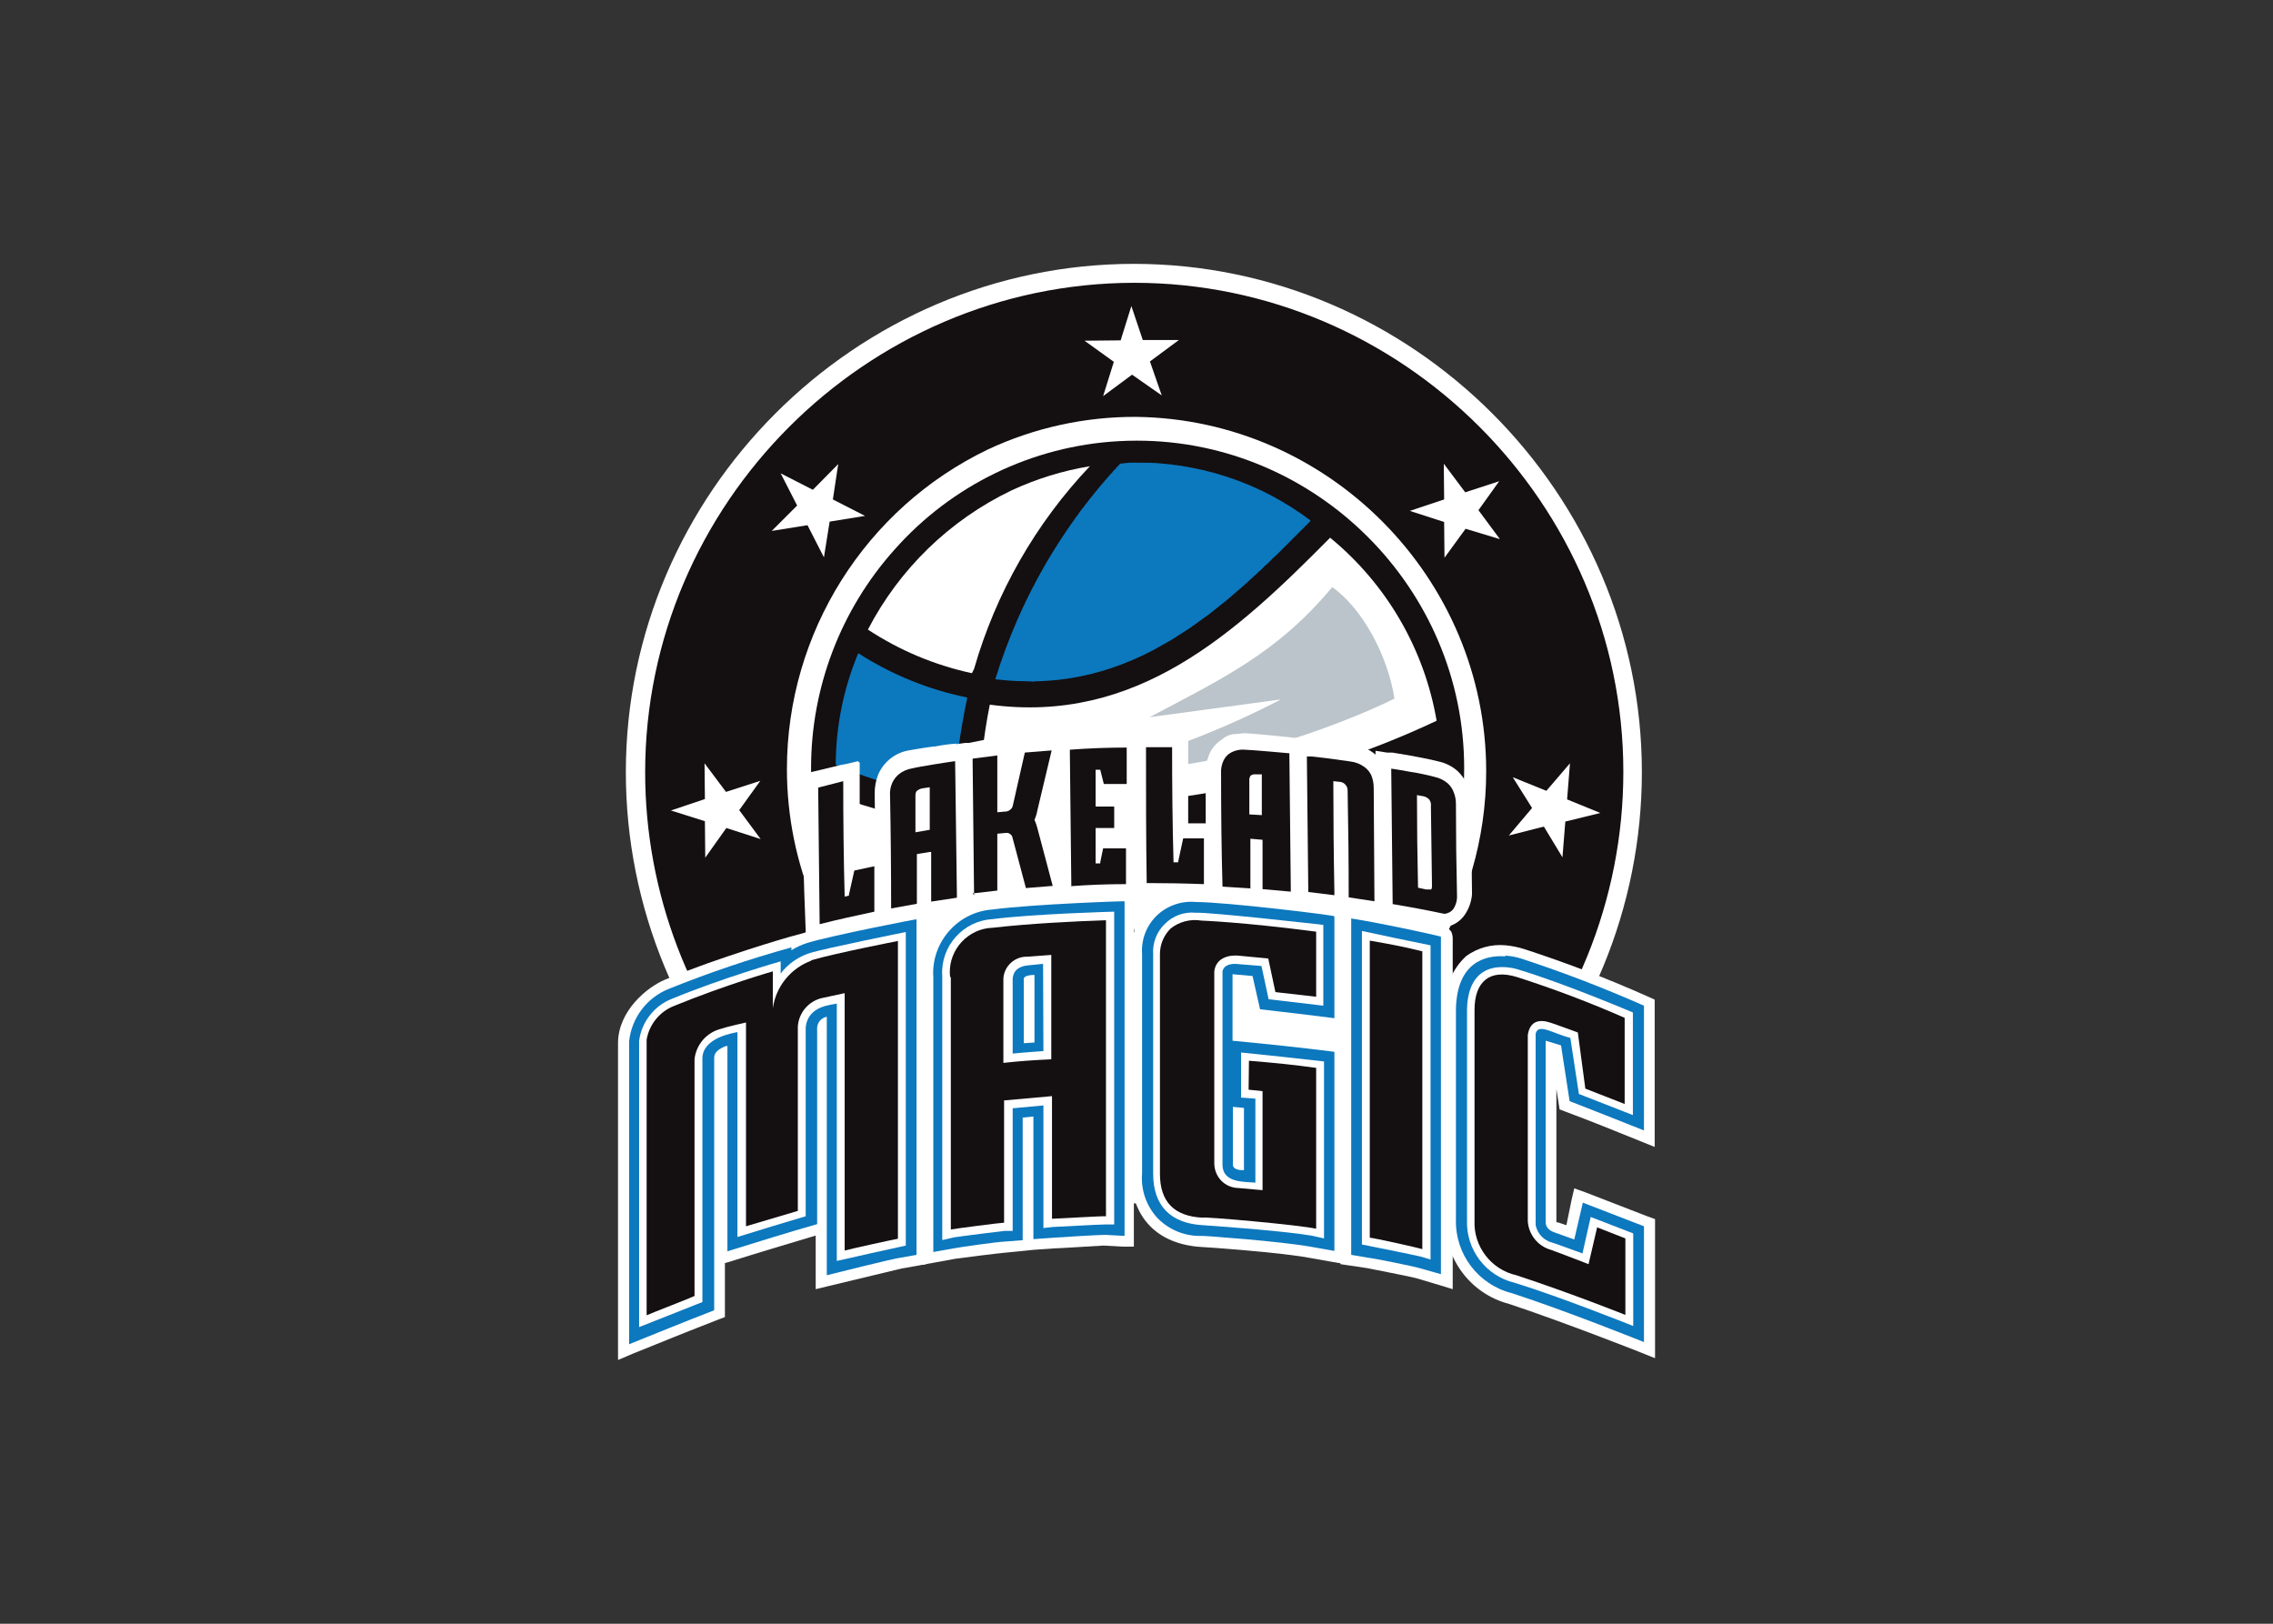 <svg clip-rule="evenodd" fill-rule="evenodd" stroke-linejoin="round" stroke-miterlimit="2" viewBox="0 0 560 400" xmlns="http://www.w3.org/2000/svg" xmlns:xlink="http://www.w3.org/1999/xlink"><rect x="0" y="0" width="560" height="400" fill="#333333" stroke="none"/><clipPath id="a"><path clip-rule="evenodd" d="m124.867 48.482-.872.087-1.57.174-.087.175-.785.785-.087.174-.785.785-.087.174-.785.785-.087.174-.436.436-.087.175-.436.436-.087.174-.436.436-.087.174-.436.436-.088.175-.348.349-.088.174-.261.262-.087.174-.349.349-.087.174-.262.262-.087.174-.262.262-.087.174-.349.349-.087.174-.261.262-.088.174-.174.175-.087.174-.175.175-.087.174-.261.262-.088.174-.174.174-.087.175-.175.174-.087.175-.261.261-.088.174-.174.175-.087.174-.175.175-.087.174-.174.174-.087.175-.088.087-.087.174-.174.175-.087.174-.175.175-.087.174-.087.087-.087.175-.175.174-.087.174-.087.088-.087.174-.175.174-.087.175-.087.087-.087.174-.175.175-.087.174-.087.087-.087.175-.088.087-.087.174-.087.088-.087.174-.175.174-.087.175-.087.087-.087.174-.087.088-.088.174-.087.087-.087.175-.087.087-.087.174-.088.087-.087.175-.087.087-.087.174-.087.088-.087.174-.088.087-.087.174-.087.088-.087.174-.087.087-.088.175-.087.087-.174.349-.087.087-.088.174-.087.087-.087.175-.087.087-.175.349-.087.087-.087.174-.087.088-.087.174-.088.087-.174.349-.087.087-.087.175-.088.087-.174.349-.087.087-.175.349-.087.087-.174.349-.087.087-.175.349-.087.087-.174.349-.088.087-.174.349-.087.087-.175.349-.087.087-.261.523-.088.087-.348.698-.088.087-.348.697-.088.088-.348.697-.088.087-.348.698-.088.087-.871 1.744-.088.087-1.918 3.837-.087.262-.611 1.22-.087.262-.349.698-.087.261-.349.698-.087.261-.261.524-.088.261-.174.349-.087.262-.087.174-.088.261-.174.349-.087.262-.175.349-.087.261-.087.175-.087.261-.175.349-.087.262-.087.174-.087.262-.087.174-.175.523-.087.175-.087.261-.087.175-.088.261-.087.175-.174.523-.087.174-.087.262-.088.174-.174.523-.087.175-.436 1.308-.087.174-.349 1.046-.087.175-.524 1.569-.087.349-.785 2.355 2.616.261 1.134.087 1.482.087 3.488.088.611.087v-.087l2.441-.088 1.221-.087 1.133-.087.96-.087 2.092-.262.611-.087 1.569-.261.436-.088.523-.087.436-.087.349-.087.436-.087.349-.088.436-.087.349-.087.436-.087.697-.175.262-.087 1.046-.261.262-.088.349-.087.261-.087.349-.087 1.046-.349.349-.087 1.047-.349.174-.087 1.046-.349.175-.087.784-.262.175-.087.261-.087.175-.087.261-.088.349-.174.262-.087.174-.087.262-.088.174-.087.262-.087.349-.174.261-.088.523-.261.262-.087.698-.349.261-.087 3.139-1.57.087-.087.524-.262.087-.087.697-.349.088-.087.523-.261.087-.088.698-.348.087-.088.523-.261.087-.087.698-.349.087-.087.174-.088.088-.087.348-.174.088-.087.174-.088.087-.087.175-.087.087-.087.174-.087.087-.088.175-.087.087-.087.349-.174.087-.088.174-.087.087-.087.175-.087.087-.087.174-.088.088-.087.348-.174.088-.087.174-.088.087-.087.175-.087.087-.087.174-.087.087-.088.175-.087.087-.087.174-.087.088-.087.174-.088.174-.174.175-.087.087-.087.174-.088.175-.174.174-.087.087-.087.175-.087.174-.175.175-.087.174-.174.174-.088.088-.087.174-.087.174-.174.175-.088.174-.174.175-.087.087-.087.174-.088.175-.174.174-.087.087-.087.175-.088.174-.174.174-.087.175-.175.174-.087.262-.261.174-.088.262-.261.174-.087.262-.262.174-.087.262-.262.174-.087.262-.262.174-.087.262-.261.174-.088.262-.261.174-.087.174-.175.175-.087.261-.262.175-.087.349-.349.174-.087.436-.436.174-.087.436-.436.175-.087.436-.436.174-.087.523-.523.175-.088.436-.436.174-.087.436-.436.174-.087.698-.698.174-.087.872-.872.175-.087.872-.872.174-.087.872-.872.175-.087 1.482-1.483.174-.087 2.006-2.005.174-.088 8.458-8.458.088-.174-.175-.175-.174-.087-.175-.174-.174-.087-.087-.088-.175-.087-.174-.174-.174-.087-.175-.175-.174-.087-.087-.087-.175-.087-.174-.175-.175-.087-.087-.087-.174-.087-.087-.088-.175-.087-.087-.087-.174-.087-.088-.087-.174-.088-.087-.087-.175-.087-.087-.087-.174-.087-.087-.088-.175-.087-.087-.087-.174-.087-.087-.087-.175-.087-.087-.088-.174-.087-.088-.087-.348-.174-.088-.088-.348-.174-.088-.087-.348-.175-.088-.087-.348-.174-.088-.087-.348-.175-.088-.087-.523-.262-.087-.087-.698-.349-.087-.087-.872-.436-.087-.087-2.79-1.395-.262-.087-.697-.349-.262-.087-.523-.262-.262-.087-.523-.262-.262-.087-.174-.087-.262-.087-.174-.088-.262-.087-.174-.087-.262-.087-.174-.087-.262-.088-.174-.087-.262-.087-.174-.087-.785-.262-.174-.087-1.57-.523-.174-.087-.262-.087-.348-.088-.524-.174-.348-.087-.785-.262-.349-.087-.523-.174-2.093-.524-.261-.087-.349-.087-.872-.174-.349-.088-.436-.087-.349-.087-.872-.174-.523-.088-.436-.087-1.046-.174-.436-.087-1.221-.175-.698-.087-.61-.087-.698-.087-2.877-.262-1.657-.087z"/></clipPath><g transform="matrix(1.01 0 0 1.01 152.265 65)"><path d="m88.941 152.683c-.771-4.996-1.237-10.033-1.395-15.085 38.618 3.38 77.458-3.384 112.659-19.62 2.487 30.464-14.187 59.461-41.767 72.636-19.62-18.312-41.332-37.408-69.497-38.106z" fill="#221f1f" fill-rule="nonzero"/><path d="m37.669 207.704c-21.48-22.601-33.469-52.619-33.469-83.799 0-66.731 54.911-121.643 121.642-121.643s121.642 54.912 121.642 121.643c0 32.275-12.845 63.259-35.681 86.067-22.061 22.061-151.985 21.101-174.134-2.268z" fill="#140f10" fill-rule="nonzero"/><path d="m125.826 0c-67.992.036-123.92 55.994-123.92 123.986 0 32.856 13.061 64.402 36.287 87.642 23.456 23.369 151.898 23.369 175.267 0 23.225-23.24 36.286-54.786 36.286-87.642 0-67.992-55.928-123.95-123.92-123.986zm0 4.621h.102c65.445 0 119.298 53.853 119.298 119.298 0 31.138-12.191 61.072-33.946 83.349-21.625 22.236-152.16 20.753-174.047-3.4-19.706-21.915-30.617-50.368-30.617-79.84 0-65.43 53.78-119.299 119.21-119.407z" fill="#fff" fill-rule="nonzero"/><path d="m120.943 23.892-7.15-5.145 8.807-.087 2.616-8.371 2.79 8.284h8.807l-7.063 5.232 2.877 8.284-7.237-5.058-7.063 5.232z" fill="#fff" fill-rule="nonzero"/><path d="m126.698 209.71c-47.071-.539-85.501-39.412-85.501-86.486 0-33.204 19.12-63.596 49.052-77.968 11.3-5.278 23.629-7.988 36.1-7.935 47.031.55 85.422 39.393 85.422 86.427 0 33.129-19.046 63.461-48.886 77.853-11.318 5.332-23.675 8.101-36.187 8.109z" fill="#fff" fill-rule="nonzero"/><path d="m67.316 69.845c-13.025 14.617-20.229 33.528-20.229 53.106 0 43.79 36.033 79.823 79.823 79.823 1.5 0 2.999-.043 4.497-.127 21.079-1.137 40.833-10.731 54.76-26.595 13.026-14.617 20.229-33.528 20.229-53.106 0-43.79-36.033-79.823-79.823-79.823-1.499 0-2.999.043-4.496.127-21.07 1.175-40.81 10.762-54.761 26.595z" fill="#140f10" fill-rule="nonzero"/><path d="m86.326 99.841c-9.043-1.947-17.647-5.554-25.375-10.638 7.676-14.79 19.949-26.697 34.966-33.92 6.096-2.837 12.55-4.832 19.184-5.929-13.248 13.973-22.939 30.933-28.252 49.441z" fill="#fff" fill-rule="nonzero"/><path d="m81.704 130.273c-9.849-1.429-19.467-4.156-28.601-8.109.029-9.341 1.895-18.586 5.494-27.206 8.117 5.223 17.136 8.89 26.595 10.813-1.68 8.085-2.845 16.269-3.488 24.502z" fill="#0c78be" fill-rule="nonzero"/><path d="m88.069 131.232c.177-7.967 1.052-15.903 2.616-23.717 35.751 4.795 59.818-17.266 83.012-40.722 13.747 11.269 22.977 27.127 25.985 44.645-34.804 16.424-73.371 23.259-111.7 19.794z" fill="#fff" fill-rule="nonzero"/><g clip-path="url(#a)"><path d="m164.193 124.692 17.352-71.85-84.93-22.584-17.352 71.85z" fill="#0c78be" fill-rule="nonzero"/></g><g fill-rule="nonzero"><path d="m161.926 106.207-32.263 4.359c17.09-9.068 31.129-15.521 44.558-31.739 7.324 5.231 13.515 16.567 15.172 27.205 0 0-36.274 18.573-73.856 17.701 16.104-4.019 31.676-9.931 46.389-17.614z" fill="#bbc4ca"/><path d="m82.227 152.944c-7.238.883-14.331 2.701-21.102 5.407-.611-1.121-1.136-2.287-1.569-3.488-3.758-7.961-6.09-16.52-6.889-25.287 9.14 3.407 18.608 5.862 28.252 7.324.071 5.365.45 10.722 1.134 16.044z" fill="#fff"/><path d="m200.816 161.054c-4.098-.872-8.371-1.744-12.644-2.442l-1.744-.261c-.174-12.731-.349-25.375-.436-38.018l2.703.348 1.57.175c1.831.261 8.197 1.482 9.592 1.918 1.547.338 2.986 1.057 4.185 2.093.888.786 1.575 1.773 2.006 2.877.555 1.266.852 2.63.872 4.011l.174 22.149c.066 1.474-.234 2.942-.872 4.272-.714 1.227-1.82 2.179-3.139 2.703-.508.177-1.035.294-1.57.349h-.697z" fill="#fff"/><path d="m184.772 118.676v16.655l.261 21.886v1.831l1.918.349h.785c4.273.698 8.458 1.57 12.644 2.442h.959c.627-.063 1.243-.209 1.831-.436 1.593-.597 2.922-1.741 3.75-3.227.801-1.355 1.279-2.877 1.395-4.447l-.262-22.148c-.006-1.561-.333-3.104-.959-4.534-.508-1.255-1.281-2.386-2.267-3.314-1.311-1.171-2.903-1.982-4.621-2.354-1.483-.436-7.848-1.657-9.767-1.918l-1.569-.262h-1.308l-2.79-.436zm2.354 2.877 1.395.175 1.57.174c1.743.262 8.196 1.482 9.417 1.918 1.39.267 2.685.899 3.749 1.832.725.701 1.316 1.528 1.744 2.441.457 1.106.694 2.291.698 3.488l.261 22.148c0 1.207-.268 2.398-.784 3.488-.55.957-1.412 1.696-2.442 2.093-.382.178-.799.268-1.221.261h-.348c-4.186-.872-8.459-1.744-12.731-2.441h-.785l-.436-35.751z" fill="#fff"/><path d="m184.336 157.915-6.976-.96-1.395-.261-1.483-.174-6.888-.785-1.919-.262-.436-38.018 2.616.262h1.395c3.227.261 6.54.697 9.592 1.22 1.631.217 3.17.881 4.447 1.919.962.741 1.739 1.697 2.267 2.79.597 1.313.895 2.743.872 4.185 0 10.115.088 20.317.349 30.52l-2.79-.524z" fill="#fff"/><path d="m164.367 116.147v2.703c.175 11.859.262 23.805.436 35.664v2.093l2.006.261h.959l6.889.785h2.79l6.714 1.046 1.308.175 2.878.436v-2.878l-.262-26.856v-2.18c-.006-1.618-.332-3.218-.959-4.709-.593-1.225-1.458-2.299-2.529-3.139-1.451-1.181-3.202-1.935-5.057-2.18-3.139-.523-6.453-.959-9.766-1.221h-2.703l-2.704-.261zm2.442 2.529h2.79c3.139.349 6.366.785 9.505 1.308 1.461.183 2.847.755 4.011 1.657.797.655 1.425 1.492 1.831 2.441.526 1.149.794 2.399.785 3.662l.349 29.037-1.396-.261-6.888-.96h-.872l-.349-27.118c0-.61-.262-.698-.698-.785l.349 27.642h-1.308l-6.976-.785h-.872z" fill="#fff"/><path d="m156.694 136.464h-4.97v-11.074c.05-.749.359-1.458.872-2.006.676-.715 1.633-1.097 2.616-1.046h4.011v14.388l-2.529-.175zm2.79 13.952 2.355.174-.349-29.211c-3.139-.174-7.848-.61-8.633-.61h-.697c-.607.01-1.204.159-1.744.436-.347.201-.622.506-.785.872-.284.658-.404 1.377-.349 2.092l.262 25.636h2.354v-12.12h4.098l3.488.261zm4.36 4.97-6.888-.61h-2.965l-6.976-.349h-2.093l-.349-29.822c-.013-1.441.284-2.869.872-4.185.581-1.115 1.455-2.05 2.529-2.703 1.263-.758 2.713-1.151 4.186-1.134h.784c.872 0 3.663.174 6.104.349h.436c5.407.436 5.407.436 6.017 1.046l.61.698.349 37.233-2.616-.261z" fill="#fff"/><path d="m130.971 149.021h9.94v-7.063h-1.482l-.872 4.011-.436 1.744h-4.796l-.262-27.991h-2.354l.349 29.299zm12.12 4.97c-4.621 0-9.33-.262-13.864-.262h-2.616l-.611-38.279h11.598l.261 22.148h7.499l.175 16.218h-2.442z" fill="#fff"/><path d="m46.302 125.739 1.569-.436 6.802-1.57 2.877-.61.262 22.235 4.447-.959 2.878-.61.174 16.393-1.744.349c-4.622.959-9.243 2.005-13.777 3.139l-3.052.785c-.087-12.906-.262-25.811-.436-38.629z" fill="#fff"/><path d="m58.597 121.292-2.965.697-1.395.262-6.889 1.657-.697.174-1.744.436v1.831c0 6.104.087 12.121.261 18.225.175 6.016.349 12.12.611 18.137v3.139l2.964-.698 1.483-.436c4.447-1.133 9.068-2.18 13.777-3.139h.785l1.831-.349v-18.834l-2.878.61h-.697l-1.221.262-2.878.61v-22.323h-.261zm-2.18 3.226.261 22.41c.156-.173.379-.268.611-.262l5.232-1.221 1.395-.261v13.864h-.785c-4.621.872-9.243 2.006-13.864 3.139l-1.396.349-.436-36.1.698-.174 6.627-1.657 1.482-.349z" fill="#fff"/><path d="m83.797 118.414 1.918-.261 6.627-.785 2.616-.262v9.156l2.354-9.417h1.57l7.15-.524 3.139-.261-.697 3.052c-.448 2.452-.769 4.926-.959 7.412-.094 2.552-.415 5.091-.96 7.586-.212.702-.723 1.276-1.395 1.569.708.343 1.266.932 1.57 1.657.519 2.414.869 4.862 1.046 7.325.129 2.353.479 4.688 1.047 6.975l.697 2.529-2.703.262-6.976.523-1.918.174-2.442-9.068v9.33l-2.005.174-6.453.785-2.703.349z" fill="#fff"/><path d="m110.043 114.578-3.226.261h-1.482l-7.238.523h-2.441l-2.703.262h-1.221l-6.104 1.221h-.959l-2.006.261v2.093l.175 14.388.261 21.625-.261 4.098h2.79l3.749-.436c2.18-.262 2.093-1.831 4.273-2.093h.959l2.093-.261v-.785l.174.785 2.093-.175h.959l6.889-.61h1.308l2.79-.175-.697-2.79v-.523l-.175-.698c-.533-2.261-.854-4.567-.959-6.888-.171-2.522-.521-5.027-1.046-7.499-.173-.529-.472-1.009-.872-1.395.314-.355.552-.77.697-1.221.54-2.614.86-5.268.96-7.935.185-2.429.505-4.845.959-7.238l.261-1.22v-3.576zm-2.354 2.703-.349 1.482c-1.133 4.97-.785 10.377-2.005 15.172 0 .785-1.832 1.221-2.093 1.832-.262.697 2.18 1.308 2.354 1.918 1.221 4.796.785 9.504 2.093 14.3l.262 1.308h-1.308l-6.889.523h-.959l-.262-.959-3.401-12.556h-1.046v13.864h-.872l-6.54.698h-1.308l-.436-36.013h.959l6.54-.785h1.308v13.865h.872v-.349l3.052-13.167v-.697h.698l7.15-.524h1.482z" fill="#fff"/><path d="m108.038 153.206-.523-37.146h2.267l6.888-.349 7.586-.174h2.355v13.951h-7.586v.262h4.534v10.376h-.349 3.488v13.865h-2.267l-7.499.174-6.889.349h-2.441v-1.221z" fill="#fff"/><path d="m127.832 114.229h-3.488l-7.587.174-6.888.349h-3.401v2.354l.436 36.013v2.529h3.75l6.888-.349 7.325-.436h3.488v-16.132h-3.052v-8.022h3.052v-16.567zm-2.355 2.354v11.597h-7.499v2.616h4.535v7.935h-4.448v2.355h7.499v11.51h-1.046l-7.499.261-6.976.349h-1.22v-36.013h1.046l6.888-.348 7.587-.175h1.133z" fill="#fff"/><path d="m63.829 129.75c-.096-1.439.174-2.879.784-4.186.46-1.183 1.209-2.233 2.18-3.052 1.248-1.046 2.754-1.739 4.36-2.005.959-.262 3.488-.61 6.017-1.046h.436c1.636-.361 3.298-.594 4.97-.698.434-.019.863.103 1.221.349l1.046.697v1.308c.175 11.249.262 22.497.349 33.833v1.918l-1.831.262-6.889 1.046-1.482.175-1.395.261-6.714 1.221-2.878.523-.349-30.606z" fill="#fff"/><path d="m82.576 117.019c-1.759.104-3.507.337-5.232.698h-.349c-2.703.348-5.144.784-6.103.959-3.293.576-6.083 2.775-7.412 5.842-.599 1.497-.895 3.097-.872 4.709l.174 16.393v16.219l2.878-.611 1.395-.261 6.714-1.221h1.482l-.872 5.493c1.483 3.227 3.924.523 5.319 3.663l5.232-6.715c2.267-.348-1.133-.61 1.134-.872v-.348l-1.657-2.965 2.006-.262v-2.877c-.088-11.249-.262-22.497-.349-33.833v-1.918l-1.134-.698-.436-.261c-.509-.369-1.116-.581-1.744-.611zm0 2.878h.523l.698.436v.61c.087 11.248.261 22.497.349 33.833v.872h-.872l-6.889 1.046-1.395.174v-12.033h-.698v12.033h-.872l-6.714 1.221-1.395.262-.349-29.124c-.031-1.285.207-2.562.698-3.75.427-.961 1.051-1.823 1.831-2.529 1.129-.936 2.48-1.567 3.924-1.831.872-.174 4.098-.697 5.929-1.046 1.744-.349 3.488-.523 5.232-.698z" fill="#fff"/><path d="m128.442 116.845h6.889c0 9.33.174 18.747.348 28.077h.611l1.308-5.842h5.58v7.848c0 1.482.349 3.924.349 5.319h-3.924c-3.836 0-7.76.349-11.335.436 0-10.9.174-23.456 0-34.356v-1.482z" fill="#fff"/><path d="m194.799 129.837 1.221.262c.5.018.972.238 1.308.61.277.409.401.904.349 1.395 0 6.453.087 12.905.261 19.358v.872c0 .087-.261 0-.959 0l-1.744-.349-.174-22.061zm6.627 29.037c.262-.087.611-.175.959-.262.716-.351 1.32-.895 1.744-1.569.46-.949.671-2 .611-3.052l-.262-22.148c.017-1.106-.19-2.204-.61-3.227-.341-.817-.88-1.537-1.57-2.092-.946-.874-2.129-1.45-3.4-1.657-1.221-.349-7.587-1.657-9.331-1.831l-1.569-.262.436 33.571c4.273.698 8.545 1.57 12.818 2.529z" fill="#fff"/><path d="m175.093 154.34v-1.047c0-8.894-.175-17.875-.349-26.769l1.395.174c.438-.012.858.182 1.134.523.307.329.465.771.436 1.221 0 8.807.087 17.527.261 26.246l6.976 1.047v-.872c0-8.894-.174-17.876-.349-26.77-.013-1.14-.25-2.265-.697-3.313-.394-.787-.925-1.495-1.57-2.093-1.046-.715-2.237-1.192-3.488-1.395-3.139-.524-6.365-.96-9.504-1.221h-1.396c.088 11.161.262 22.41.349 33.571l6.889.872z" fill="#fff"/><path d="m179.104 153.729 4.534.698c0-8.807-.087-17.527-.262-26.334.017-.965-.192-1.92-.61-2.79-.282-.682-.732-1.282-1.308-1.744-.846-.69-1.878-1.115-2.965-1.221-3.139-.523-6.278-.959-9.417-1.221h-.174c.087 10.464.174 20.928.348 31.391l4.709.524-.349-27.642 1.395.174 1.308.175c.708.013 1.376.331 1.832.872.457.528.678 1.222.61 1.918z" fill="#fff"/><path d="m143.266 140.039h-5.756l-1.308 5.842h-.523l-.348-28.077h-6.889v1.133c.174 10.9.262 21.8.349 32.699 4.883 0 9.679.088 14.475.175z" fill="#fff"/><path d="m129.837 150.416c4.098 0 8.197 0 12.295.174v-9.504h-3.488l-1.134 4.883-.174.872h-2.616c0-9.331-.087-18.661-.261-27.991h-5.058l.436 31.653z" fill="#fff"/><path d="m62.782 146.579-5.319 1.134-1.308 6.103h-.61c0-9.33-.175-18.66-.349-28.077l-6.627 1.656v1.134l.61 32.874c4.622-1.221 9.243-2.268 13.865-3.227v-11.597z" fill="#fff"/><path d="m49.79 128.355v.349c.087 10.463.261 20.84.349 31.129 3.836-.959 7.847-1.831 11.684-2.616v-9.417l-3.401.697-1.133 5.494v.61l-2.616.611c0-9.331-.087-18.661-.349-28.078l-4.447 1.134z" fill="#fff"/><path d="m118.589 142.394-.785 3.4h-.611v-8.022h4.535v-5.755h-4.535v-8.458h.611l.61 3.662h6.017v-9.417l-7.586.174-6.889.349v1.134l.349 31.565v1.134l6.976-.349 7.499-.349v-9.33h-6.104z" fill="#fff"/><path d="m111.002 119.286c.175 10.464.262 21.015.436 31.566l5.755-.349 6.54-.175v-7.063h-4.185l-.611 2.791-.174.785h-2.529v-10.377h4.447v-3.488h-4.708v-10.638h2.528l.262.872.698 2.79h4.098v-7.237l-6.366.174-5.929.262z" fill="#fff"/><path d="m73.072 129.575c.008-.254.1-.5.261-.697.313-.353.751-.572 1.221-.611l1.395-.174v9.853l-2.877.524zm.087 26.77v-12.12l2.877-.524v12.121l6.976-1.046v-.785l-.436-33.048s-9.417 1.395-10.725 1.744c-1.292.225-2.498.798-3.488 1.657-.693.608-1.256 1.349-1.657 2.18-.42 1.114-.628 2.297-.61 3.487 0 9.243.087 18.399.348 27.642l6.889-1.221z" fill="#fff"/><path d="m102.021 135.767c.352-.722.616-1.483.785-2.268l3.488-14.998-7.15.524-3.052 13.254c-.041.289-.162.56-.349.784-.332.233-.729.356-1.134.349h-1.656v-13.864l-6.54.785v1.133c.087 10.9.261 21.8.349 32.699l6.539-.697v-13.865h1.57c.357-.174.776-.174 1.133 0 .224.174.378.421.436.698l3.488 12.643 7.063-.61-3.749-14.475c-.17-.701-.434-1.375-.785-2.005z" fill="#fff"/><path d="m87.285 121.379v.262l.349 31.391 4.359-.524v-13.777h2.442c.688-.149 1.408-.024 2.005.349.359.335.629.755.785 1.221l3.052 11.684 4.883-.523-3.4-13.254c-.195-.624-.428-1.236-.698-1.831l-.262-.436.262-.523c.272-.684.504-1.383.698-2.093l3.139-13.516-4.796.349-2.878 12.557c-.112.439-.356.834-.697 1.133-.474.442-1.096.691-1.744.698h-2.878v-13.865z" fill="#fff"/><path d="m150.677 124.518v-.959c-.005-.506.083-1.009.262-1.482.065-.18.188-.333.349-.436.354-.169.741-.259 1.133-.262-.224.181-.429.386-.61.61-.669.68-1.071 1.578-1.134 2.529zm.175-9.853c-1.286-.019-2.532.448-3.488 1.308-1.265.783-2.291 1.899-2.965 3.226-.696 1.503-1.053 3.14-1.046 4.796v13.08l.174 15.608v2.18h3.226l6.889.349h3.052l6.889.61h1.308l2.703.262v-2.704l-.436-35.489v-.872l-.611-.697c-.61-.698 0-.524-.784-.611-.698-.174-11.598-1.221-12.557-1.221h-.698zm4.883 18.398v-7.673h-.698v7.673zm-.785-9.853h2.878v12.033h-1.308l-2.878-.174h-.959v-9.941c-.014-.489.176-.963.523-1.308.474-.442 1.096-.691 1.744-.697zm-2.006 27.903v-12.033h5.232v12.12l4.709.436c-.087-10.55-.174-21.101-.349-31.652-2.354-.175-8.72-.698-9.853-.698h-.611c-.853-.015-1.695.195-2.441.611-.532.299-.959.756-1.221 1.308-.349.858-.527 1.776-.523 2.703l.349 26.682 4.708.262zm-.697-33.658h.697c.96 0 4.186.262 6.017.349 5.319.436 5.319.349 5.668.697l.262.349.436 35.402h-1.308l-6.889-.61h-.959v-12.033h-.785v12.033h-1.221l-6.888-.349h-1.221l-.349-28.688c-.073-1.231.167-2.461.698-3.575.504-.937 1.22-1.744 2.092-2.354 1.066-.594 2.269-.894 3.488-.872z" fill="#fff"/><path d="m139.167 147.974.087-.785.262-.872v1.657zm-.087-33.832h-14.3v2.441l.348 27.119v11.161c.785 0 .262 8.196 1.047 8.196.523 3.663 2.354-.872 2.877 2.791l9.418-8.72c4.621 0-.175-2.267 4.447-2.093h3.749v-18.573h-7.586zm3.052 36.361v-9.505h-3.401l-1.133 4.883-.175.872h-2.616c0-9.33-.087-18.66-.348-28.077h-5.058c.175 10.551.262 21.102.436 31.653 4.098-.001 8.197-.001 12.295.174zm-13.341-33.92h7.673c0 7.586.087 15.085.262 22.671.204-.276.528-.438.872-.436h6.54v13.865h-1.134c-4.621 0-9.33-.262-13.864-.262h-1.483l-.436-35.925h1.57z" fill="#fff"/><path d="m155.473 124.518c-.138-.047-.283-.072-.429-.072-.681 0-1.256.527-1.315 1.206v9.155l3.488.262v-10.377h-1.744zm2.006 27.729v-12.121h-3.488v12.121l-6.453-.349c0-9.243-.087-18.399-.261-27.467-.09-1.045.09-2.096.523-3.052.389-.694.962-1.268 1.657-1.657 1.029-.596 2.214-.87 3.4-.785 1.308 0 9.156.611 10.726.785.087 10.987.261 21.887.348 32.786v.524l-6.365-.524z" fill="#fff"/><path d="m195.148 152.16 2.006.436h1.133c.175 0 .262-.436.262-.959l-.262-19.358c.086-.589-.071-1.187-.436-1.657-.4-.41-.918-.684-1.482-.785l-1.483-.261c0 7.499.088 15.085.262 22.671zm-6.191 4.011c-.087-11.074-.262-22.061-.349-33.048l1.221.174 3.488.611c1.968.301 3.918.709 5.842 1.22 1.187.253 2.295.792 3.226 1.57.609.556 1.086 1.241 1.396 2.006.427.99.635 2.061.61 3.139 0 7.411.087 14.736.262 22.148.068.997-.143 1.994-.611 2.877-.323.702-.923 1.239-1.657 1.483-.278.108-.573.167-.872.174-4.098-.872-8.283-1.657-12.469-2.354z" fill="#140f10"/><path d="m178.232 154.427c0-8.633-.087-17.265-.262-25.985.014-.515-.174-1.016-.523-1.395-.327-.396-.797-.646-1.308-.698l-1.657-.174c0 8.981.087 18.05.262 27.031v.785l-6.366-.785c-.087-10.987-.261-22.061-.348-33.048h1.22l4.447.523 4.971.698c1.265.149 2.469.63 3.488 1.395.663.511 1.2 1.167 1.569 1.918.412.995.619 2.063.611 3.14l.174 27.031v.61l-6.278-.959z" fill="#140f10"/><path d="m110.566 151.811v-.872c-.087-10.551-.261-21.015-.348-31.566v-.872c4.621-.348 9.243-.523 13.864-.523v8.894h-5.581l-.872-3.488h-1.133v8.982h4.534v5.232h-4.534v8.632h1.133v-.261l.698-3.401h5.581v8.72c-4.622 0-9.156.174-13.778.523z" fill="#140f10"/><path d="m86.849 153.991c-.087-10.813-.262-21.625-.349-32.438v-.872l6.017-.784v13.864l1.918-.174h.174c.425-.046.824-.23 1.134-.524.251-.201.433-.475.523-.784l2.965-13.08 6.54-.523-3.488 14.649c-.14.781-.374 1.542-.698 2.267.285.649.518 1.32.698 2.006l3.749 14.126-6.54.523-3.313-12.469c-.093-.284-.277-.529-.523-.698-.317-.257-.736-.354-1.134-.262h-.174l-1.831.175v13.864l-6.017.698z" fill="#140f10"/><path d="m49.179 161.054-.348-32.438v-.872l6.103-1.569c0 9.417.088 18.747.349 28.165l1.047-.262v-.262l1.308-5.842 4.883-1.046v11.074c-4.447.959-8.895 1.918-13.342 3.052z" fill="#140f10"/><path d="m74.292 127.919c-.55.087-1.064.329-1.482.697-.166.261-.256.563-.262.872v9.156l3.488-.61v-10.377zm2.093 27.641v-12.12h-.349l-2.093.349-1.046.174v12.12l-6.278 1.134c0-9.243-.087-18.399-.262-27.467-.09-1.074.09-2.153.523-3.139.364-.805.9-1.519 1.57-2.093.98-.79 2.155-1.302 3.401-1.482 1.221-.349 8.981-1.57 10.376-1.744l.436 32.873v.436l-6.365.959z" fill="#140f10"/><path d="m128.965 151.201c-.174-10.813-.174-21.625-.174-32.351v-.959h6.365c0 9.33.087 18.747.349 28.078h1.134v-.175l1.22-5.668h5.058v11.162c-4.622-.175-9.243-.262-13.865-.262z" fill="#140f10"/><path d="m153.991 125.564c.073-.237.16-.47.261-.697.367-.296.843-.423 1.308-.349h1.483v9.941l-3.052-.175zm.261 26.77v-12.12l2.965.261v12.033l6.889.611v-.785c-.087-10.987-.262-21.974-.349-32.961 0 0-9.592-.872-10.9-.872-1.215-.095-2.43.179-3.488.785-.722.432-1.299 1.069-1.656 1.831-.469.977-.679 2.058-.611 3.139 0 9.243.087 18.399.349 27.642l6.889.436z" fill="#140f10"/><path d="m46.215 63.741-8.72 1.396 6.191-6.191-4.011-7.848 7.848 4.011 6.191-6.278-1.308 8.632 7.847 4.011-8.632 1.395-1.395 8.72z" fill="#fff"/><path d="m26.421 137.598-5.145 7.237-.087-8.894-8.284-2.616 8.284-2.79-.087-8.72 5.232 6.976 8.371-2.703-5.145 7.15 5.232 7.063z" fill="#fff"/><path d="m201.513 57.463-.087-8.72 5.232 6.976 8.284-2.703-5.058 7.063 5.232 7.063-8.371-2.529-5.144 7.063-.088-8.719-8.371-2.704z" fill="#fff"/><path d="m226.452 128.529 5.755-6.714-.698 8.807 8.11 3.313-8.546 2.093-.697 8.72-4.534-7.499-8.546 2.18 5.668-6.714-4.709-7.499z" fill="#fff"/></g><path d="m148.759 165.065h41.332v48.569h-41.332z" fill="#fff"/><path d="m249.821 264.121c-.175 0-19.009-7.499-32.263-11.859-8.745-2.181-14.816-10.264-14.475-19.27v-51.36c.262-13.428 9.417-14.387 13.341-14.038 1.479.091 2.942.355 4.36.784 10.132 3.321 20.086 7.162 29.822 11.51l.872.349v33.135l-1.744-.697c-6.279-2.529-12.644-4.97-18.922-7.499l-2.18-13.516-1.134-.436v42.553c0 .436 0 .872 1.308 1.308l3.488 1.133 2.093-8.981c5.668 2.18 11.423 4.36 17.265 6.627v30.955l-1.744-.698z" fill="#0c78be" fill-rule="nonzero"/><path d="m194.886 245.897c-1.22-.349-11.074-2.18-12.12-2.354l-5.232-.872v-84.495l1.483.175c5.057.872 11.51 2.18 14.038 2.703 8.458 1.744 8.458 1.744 8.807 2.441l.349.523v84.233l-7.15-2.18z" fill="#0c78be" fill-rule="nonzero"/><path d="m169.076 241.188c-7.325-1.395-26.508-2.79-26.77-2.703-4.383.153-8.632-1.559-11.684-4.708-2.984-3.197-4.502-7.498-4.186-11.859v-53.54c-.244-3.851 1.225-7.619 4.012-10.289 2.768-2.72 6.597-4.092 10.463-3.749 7.325 0 32.786 3.052 33.92 3.487h1.221v27.642c-6.976-.872-13.777-1.657-20.579-2.441l-1.744-8.11-2.529-.174v13.603c8.284.872 16.568 1.744 24.852 2.703v51.359z" fill="#0c78be" fill-rule="nonzero"/><path d="m75.339 174.133c-.337-4.48 1.14-8.913 4.098-12.294 2.939-3.344 7.072-5.41 11.51-5.755 9.766-1.221 32.35-2.006 32.525-2.006h1.395v84.407l-6.104-.349c-1.657 0-11.248.524-12.382.698l-6.365.523v-.174l-5.668.523c-1.221 0-11.074 1.395-12.295 1.57l-6.714 1.22z" fill="#0c78be" fill-rule="nonzero"/><path d="m1.221 189.829c.076-3.367 1.379-6.593 3.662-9.069 1.907-2.219 4.292-3.978 6.976-5.144 12.731-5.232 29.821-10.202 29.996-10.377l1.657-.436v.436c.784-.349 1.569-.61 2.354-.872 6.104-1.831 25.985-5.668 26.857-5.842l1.482-.262-.174 84.582-5.058.959c-.697 0-11.161 2.616-17.962 4.273l-1.57.349v-13.167c-8.022 2.354-16.132 4.796-24.154 7.324v-49.615c-.436.262-.697.523-.697.785v62.259c-7.761 3.052-15.521 6.191-23.282 9.33z" fill="#0c78be" fill-rule="nonzero"/><path d="m216.424 166.198c-3.379-.299-6.755.63-9.504 2.616-3.53 3.223-5.422 7.873-5.145 12.644v51.447c-.297 9.656 6.174 18.309 15.521 20.753 13.167 4.359 32.002 11.771 32.176 11.858l3.488 1.396v-33.92l-1.918-.698-15.086-5.842-2.703-.959-.61 2.616-1.308 6.365-2.093-.697h-.349v-32.525l.524 3.313.261 1.657 1.57.61c6.104 2.268 12.12 4.709 18.137 7.151l3.488 1.395v-35.926l-1.744-.784c-9.789-4.363-19.802-8.205-29.996-11.51-1.529-.495-3.108-.817-4.709-.96zm0 2.529c1.394.084 2.772.348 4.099.785 10.114 3.313 20.055 7.15 29.734 11.423v30.432c-6.104-2.442-12.121-4.796-18.137-7.15l-2.093-13.603-3.749-1.134v44.209c0 .96.436 2.006 2.354 2.616l4.621 1.657 2.093-8.981 14.911 5.755v28.252s-18.835-7.586-32.263-11.946c-8.161-2.042-13.85-9.554-13.603-17.963v-51.359c.262-11.249 6.976-13.167 12.033-12.818z" fill="#fff" fill-rule="nonzero"/><path d="m176.226 156.868v87.111l2.355.348 4.098.611c1.308.261 10.725 2.093 11.946 2.441l5.58 1.657 3.401 1.046v-85.366c.02-.629-.099-1.254-.349-1.831-.559-.784-1.405-1.317-2.354-1.482l-1.744-.436-5.668-1.221c-2.528-.523-8.981-1.831-14.126-2.616l-2.964-.523zm2.616 2.791c8.284 1.308 21.974 4.36 21.887 4.447v82.314l-5.581-1.569c-1.133-.349-10.987-2.355-12.208-2.442l-4.098-.697z" fill="#fff" fill-rule="nonzero"/><path d="m140.911 153.032c-3.386-.107-6.728.804-9.592 2.616-4.113 2.891-6.456 7.709-6.191 12.73v53.54c0 10.638 6.453 17.265 17.266 17.875.61 0 19.445 1.308 26.595 2.703l5.406.959 3.052.524v-54.15l-2.442-.262c-7.499-.872-14.91-1.744-22.409-2.441v-10.987l1.395 6.191.349 1.918 2.005.175c6.017.697 12.033 1.395 18.05 2.18l2.878.348v-30.257l-2.355-.349c-1.046-.174-26.595-3.488-34.007-3.488zm11.772 68.014v-15.173l-2.703-.261v14.213c.174 1.308 2.18 1.221 2.703 1.221zm-11.772-65.398c7.412 0 33.833 3.226 33.833 3.487v24.852c-6.104-.785-12.121-1.483-18.137-2.18l-1.831-8.11-4.883-.436v16.219c8.283.785 16.567 1.657 24.851 2.703v48.569l-5.406-.959c-7.499-1.395-26.857-2.79-26.857-2.703-4.042.152-7.967-1.399-10.813-4.273-2.781-2.949-4.177-6.947-3.836-10.987v-53.452c-.26-3.511 1.05-6.963 3.575-9.417 2.562-2.445 6.066-3.656 9.591-3.313z" fill="#fff" fill-rule="nonzero"/><path d="m128.791 152.596-5.319.174c-.959 0-22.846.785-32.699 2.006-9.865.797-17.376 9.481-16.742 19.357v70.02l2.964-.523 5.232-.959c1.047-.175 10.9-1.395 12.121-1.483l4.447-.436 2.441-.261 4.971-.349c1.133 0 10.376-.61 12.207-.698l4.622.262h2.79v-87.023h2.616zm-29.822 37.495 2.616-.175v-16.48c-.261 0-2.529 0-2.616.959zm24.59-34.618v81.617l-4.709-.262c-1.657 0-11.423.611-12.556.698l-4.97.349v-29.909l-2.616.262v29.908l-4.535.349c-1.22 0-11.161 1.395-12.382 1.657l-4.883.872v-66.968c-.598-8.491 5.897-15.969 14.388-16.567 9.853-1.308 32.437-2.093 32.437-2.006z" fill="#fff" fill-rule="nonzero"/><path d="m75.6 156.607-3.052.61c-.784 0-20.753 4.011-26.769 5.842l-.872.262-3.227.872s-17.265 4.97-30.17 10.376c-4.447 1.832-11.51 7.674-11.51 15.522v77.257l3.488-1.483c6.889-2.79 13.777-5.58 20.753-8.284l1.831-.697v-13.167l1.221-.349c6.888-2.18 13.951-4.272 20.927-6.365v13.079l3.227-.784c6.452-1.57 17.003-4.099 17.788-4.273l4.011-.698 2.267-.436v-87.284zm-2.79 3.226v81.879l-3.924.697c-.959 0-17.963 4.273-17.963 4.273v-63.044c-1.286.231-2.259 1.313-2.354 2.616v47.959c-7.325 2.092-14.562 4.359-21.887 6.627v-50.052h-.348c-1.919.698-2.878 1.657-2.878 2.79v61.649c-6.976 2.703-13.864 5.494-20.753 8.284v-73.856c.587-5.734 4.325-10.684 9.679-12.818 9.77-3.937 19.755-7.314 29.909-10.115v.697c1.25-.785 2.599-1.4 4.011-1.831 6.104-1.831 26.682-5.842 26.682-5.755z" fill="#fff" fill-rule="nonzero"/><path d="m237.264 232.469-2.005 8.894c-3.488-1.221-4.883-1.831-7.325-2.616-2.072-.515-3.67-2.181-4.098-4.273v-46.738c.698-2.616 4.186 0 8.458 1.047l2.093 13.69 13.167 5.144v-25.025s-16.393-6.976-27.642-10.377c-1.221-.436-12.469-3.837-12.818 9.592v51.446c-.274 7.176 4.61 13.603 11.597 15.26 11.075 3.401 28.95 10.551 28.95 10.551v-22.584z" fill="#fff" fill-rule="nonzero"/><path d="m198.113 166.198c-5.581-1.133-11.074-2.267-16.655-3.487v76.472s13.516 2.703 14.388 2.964l2.354.698v-76.647z" fill="#fff" fill-rule="nonzero"/><path d="m150.59 170.733 6.366.523 1.743 8.109 13.342 1.57v-19.707s-27.642-3.139-31.13-2.964c-2.777-.274-5.534.72-7.499 2.703-2.005 1.923-3.059 4.639-2.877 7.411v53.54c0 7.847 4.272 12.12 12.12 12.556 0 0 18.399 1.221 26.421 2.529l3.139.697v-43.162c-6.714-.785-13.428-1.483-20.23-2.18v10.987l3.488.261v20.492c-2.529-.262-7.848.174-8.022-4.186v-47.348c.174-.872.872-1.918 3.488-1.831z" fill="#fff" fill-rule="nonzero"/><path d="m103.765 192.009s-5.057.349-7.499.61v-18.311c.174-1.919 1.482-3.052 3.924-3.227l3.488-.348zm-12.469-32.176c-7.11.407-12.625 6.593-12.218 13.703.003.054.006.108.01.161v64.352h.262l2.616-.61c2.267-.349 11.423-1.483 12.295-1.57h2.005v-29.909l7.499-.697v29.909l2.267-.262c.785 0 10.987-.61 12.731-.61h2.267v-76.298s-19.706.523-29.734 1.831z" fill="#fff" fill-rule="nonzero"/><path d="m70.194 162.972s-19.968 4.011-23.456 5.145c-2.806.896-5.272 2.631-7.063 4.97v-2.965s-13.865 3.924-26.595 9.156c-4.285 1.72-7.323 5.626-7.935 10.202v69.845l15.434-6.103v-59.382c0-4.97 7.15-6.191 8.545-6.453v49.965c5.581-1.744 11.074-3.401 16.655-5.058v-46.04c.523-5.494 6.627-5.494 7.586-5.842v62.782l8.109-1.831 8.72-1.919z" fill="#fff" fill-rule="nonzero"/><path d="m245.723 237.7-6.889-2.703-2.093 8.982c-4.534-1.744-6.278-2.442-9.155-3.488-3.208-.883-5.502-3.741-5.668-7.063v-45.343c.523-3.488 2.877-3.924 5.668-2.965 0 0 3.051 1.047 6.539 2.355l1.831 13.69 9.592 3.749v-21.014c-8.571-3.765-17.332-7.083-26.246-9.941-6.714-2.093-10.377 1.134-10.377 8.022v51.36c-.283 6.306 4.042 11.961 10.202 13.341 13.778 4.534 26.596 9.679 26.596 9.679z" fill="#140f10" fill-rule="nonzero"/><path d="m183.376 237.526c.785 0 12.121 2.529 12.818 2.79v-72.635c-3.836-.959-7.237-1.657-12.818-2.616z" fill="#140f10" fill-rule="nonzero"/><path d="m153.816 201.426 3.401.349v24.154l-5.929-.523c-1.583-.031-3.09-.69-4.186-1.832-1.059-1.136-1.651-2.632-1.657-4.185v-46.825c.436-3.488 3.837-4.011 5.843-3.837 0 0 3.488.349 7.324.698l1.744 8.196 9.941 1.134v-15.87c-17.963-2.354-27.991-2.703-27.991-2.703-2.657-.444-5.381.253-7.499 1.918-1.703 1.675-2.649 3.977-2.616 6.366v53.452c0 6.888 3.488 10.376 10.377 10.725 0-.349 24.241 1.831 27.729 2.703v-39.239c-5.755-.785-9.069-1.133-16.393-1.744z" fill="#140f10" fill-rule="nonzero"/><path d="m93.999 174.221c.234-3.008 2.827-5.33 5.842-5.232l5.842-.436v25.461c-3.923.175-7.76.436-11.684.872zm-12.818-.262v61.561c.785-.174 12.208-1.656 12.992-1.656v-29.822c3.924-.349 7.761-.697 11.685-1.046v29.909c.785 0 12.382-.698 13.167-.611v-72.199c-7.761.261-18.399.784-27.642 1.831-5.91.179-10.625 5.19-10.445 11.1.009.312.032.623.069.933z" fill="#140f10" fill-rule="nonzero"/><path d="m47.174 169.948c-5.032 1.828-8.661 6.297-9.417 11.597v-8.981s-11.336 3.226-24.154 8.458c-3.48 1.394-5.993 4.503-6.627 8.197v67.229c.697-.349 11.074-4.36 11.684-4.709v-57.725c.363-3.55 2.911-6.517 6.366-7.411 1.482-.524 6.191-1.57 6.191-1.57v49.703l12.643-3.75v-44.994c.22-3.293 2.554-6.087 5.755-6.888l5.668-1.221v62.782c.785-.261 12.208-2.79 12.993-2.877v-72.636s-15.173 2.965-21.189 4.709z" fill="#140f10" fill-rule="nonzero"/></g></svg>